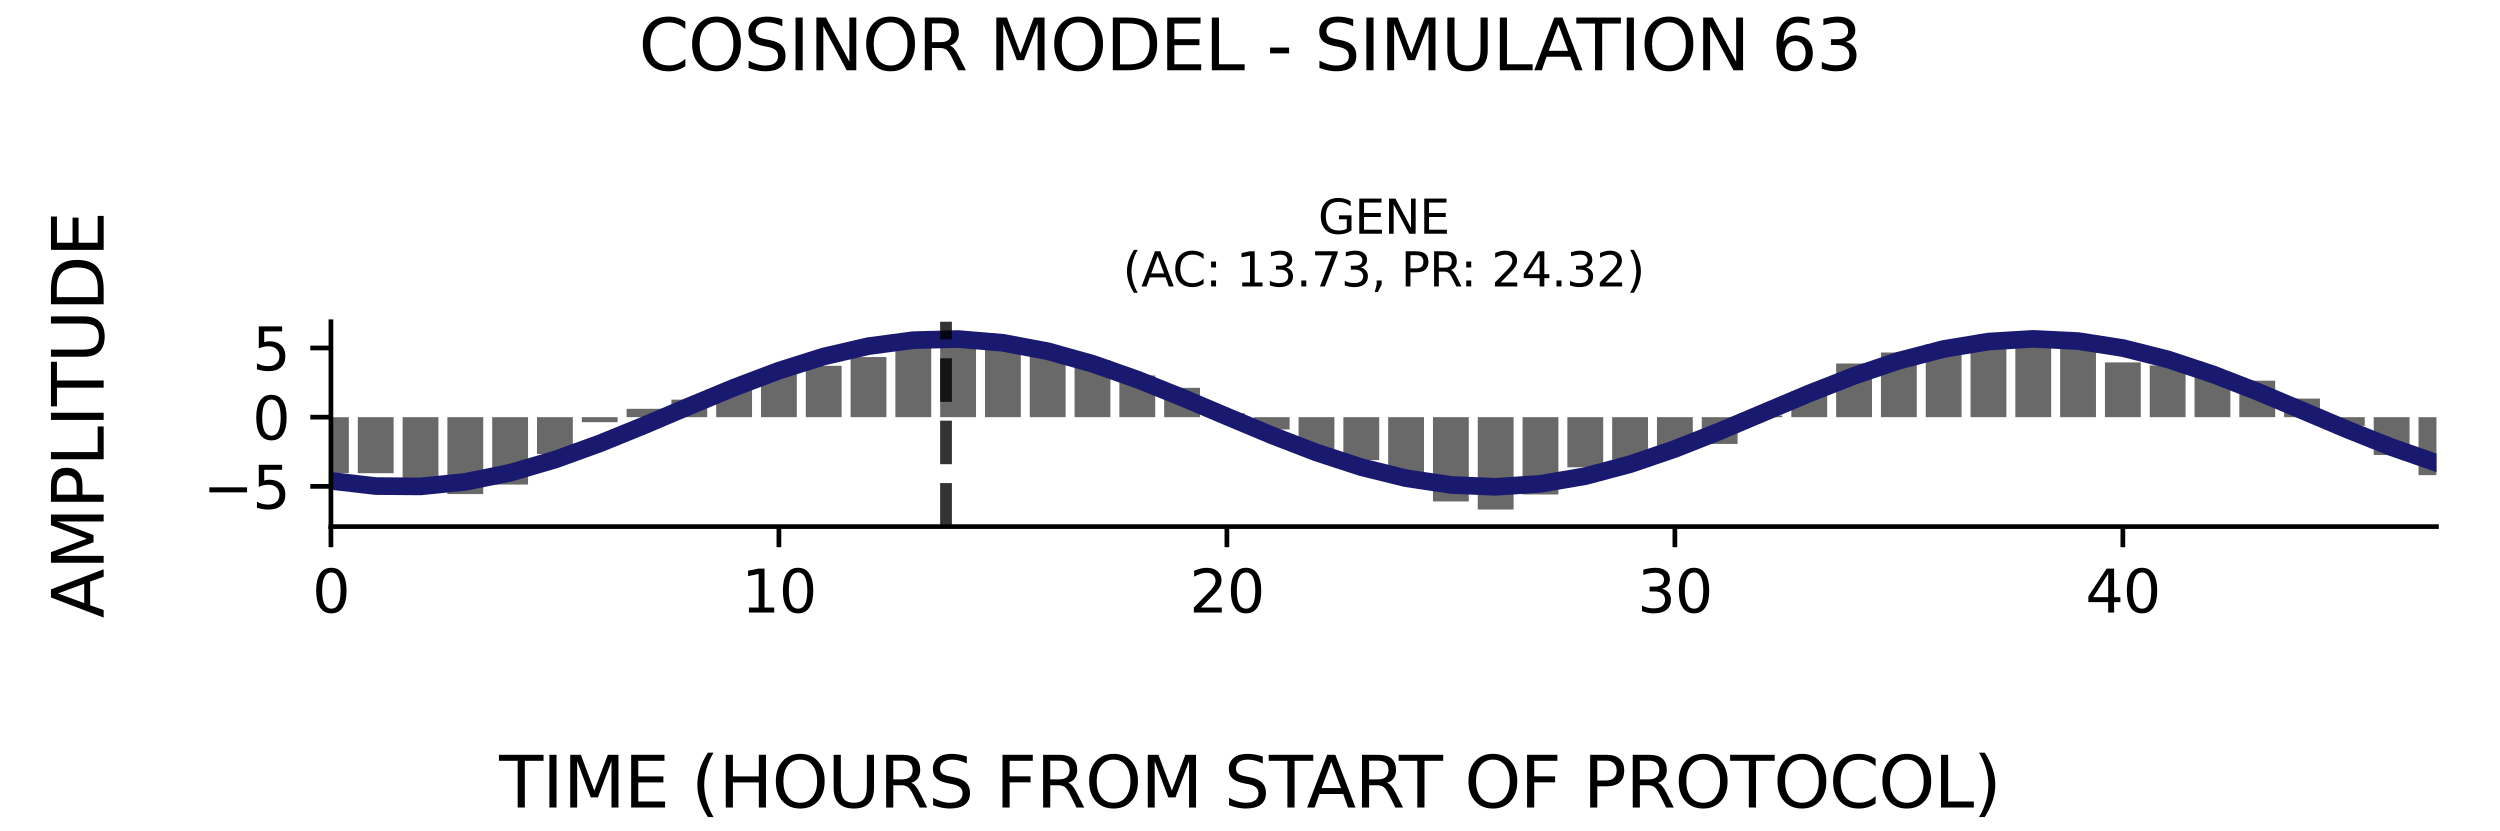 <?xml version="1.0" encoding="utf-8" standalone="no"?>
<!DOCTYPE svg PUBLIC "-//W3C//DTD SVG 1.1//EN"
  "http://www.w3.org/Graphics/SVG/1.1/DTD/svg11.dtd">
<svg xmlns:xlink="http://www.w3.org/1999/xlink" width="424.8pt" height="141.12pt" viewBox="0 0 424.8 141.12" xmlns="http://www.w3.org/2000/svg" version="1.1">
 <defs>
  <style type="text/css">*{stroke-linejoin: round; stroke-linecap: butt}</style>
 </defs>
 <g id="figure_1">
  <g id="patch_1">
   <path d="M 0 141.12 
L 424.8 141.12 
L 424.8 0 
L 0 0 
z
" style="fill: #ffffff"/>
  </g>
  <g id="axes_1">
   <g id="patch_2">
    <path d="M 56.23 89.48 
L 414 89.48 
L 414 54.672 
L 56.23 54.672 
z
" style="fill: #ffffff"/>
   </g>
   <g id="patch_3">
    <path d="M 53.185 70.885 
L 59.275 70.885 
L 59.275 80.411 
L 53.185 80.411 
z
" clip-path="url(#p49ab17e0b7)" style="fill: #696969"/>
   </g>
   <g id="patch_4">
    <path d="M 60.797 70.885 
L 66.887 70.885 
L 66.887 80.407 
L 60.797 80.407 
z
" clip-path="url(#p49ab17e0b7)" style="fill: #696969"/>
   </g>
   <g id="patch_5">
    <path d="M 68.409 70.885 
L 74.499 70.885 
L 74.499 81.796 
L 68.409 81.796 
z
" clip-path="url(#p49ab17e0b7)" style="fill: #696969"/>
   </g>
   <g id="patch_6">
    <path d="M 76.022 70.885 
L 82.111 70.885 
L 82.111 83.954 
L 76.022 83.954 
z
" clip-path="url(#p49ab17e0b7)" style="fill: #696969"/>
   </g>
   <g id="patch_7">
    <path d="M 83.634 70.885 
L 89.723 70.885 
L 89.723 82.337 
L 83.634 82.337 
z
" clip-path="url(#p49ab17e0b7)" style="fill: #696969"/>
   </g>
   <g id="patch_8">
    <path d="M 91.246 70.885 
L 97.335 70.885 
L 97.335 77.144 
L 91.246 77.144 
z
" clip-path="url(#p49ab17e0b7)" style="fill: #696969"/>
   </g>
   <g id="patch_9">
    <path d="M 98.858 70.885 
L 104.948 70.885 
L 104.948 71.738 
L 98.858 71.738 
z
" clip-path="url(#p49ab17e0b7)" style="fill: #696969"/>
   </g>
   <g id="patch_10">
    <path d="M 106.47 70.885 
L 112.56 70.885 
L 112.56 69.465 
L 106.47 69.465 
z
" clip-path="url(#p49ab17e0b7)" style="fill: #696969"/>
   </g>
   <g id="patch_11">
    <path d="M 114.082 70.885 
L 120.172 70.885 
L 120.172 67.909 
L 114.082 67.909 
z
" clip-path="url(#p49ab17e0b7)" style="fill: #696969"/>
   </g>
   <g id="patch_12">
    <path d="M 121.694 70.885 
L 127.784 70.885 
L 127.784 66.25 
L 121.694 66.25 
z
" clip-path="url(#p49ab17e0b7)" style="fill: #696969"/>
   </g>
   <g id="patch_13">
    <path d="M 129.306 70.885 
L 135.396 70.885 
L 135.396 63.36 
L 129.306 63.36 
z
" clip-path="url(#p49ab17e0b7)" style="fill: #696969"/>
   </g>
   <g id="patch_14">
    <path d="M 136.919 70.885 
L 143.008 70.885 
L 143.008 62.156 
L 136.919 62.156 
z
" clip-path="url(#p49ab17e0b7)" style="fill: #696969"/>
   </g>
   <g id="patch_15">
    <path d="M 144.531 70.885 
L 150.62 70.885 
L 150.62 60.672 
L 144.531 60.672 
z
" clip-path="url(#p49ab17e0b7)" style="fill: #696969"/>
   </g>
   <g id="patch_16">
    <path d="M 152.143 70.885 
L 158.233 70.885 
L 158.233 59.05 
L 152.143 59.05 
z
" clip-path="url(#p49ab17e0b7)" style="fill: #696969"/>
   </g>
   <g id="patch_17">
    <path d="M 159.755 70.885 
L 165.845 70.885 
L 165.845 58.212 
L 159.755 58.212 
z
" clip-path="url(#p49ab17e0b7)" style="fill: #696969"/>
   </g>
   <g id="patch_18">
    <path d="M 167.367 70.885 
L 173.457 70.885 
L 173.457 58.415 
L 167.367 58.415 
z
" clip-path="url(#p49ab17e0b7)" style="fill: #696969"/>
   </g>
   <g id="patch_19">
    <path d="M 174.979 70.885 
L 181.069 70.885 
L 181.069 60.075 
L 174.979 60.075 
z
" clip-path="url(#p49ab17e0b7)" style="fill: #696969"/>
   </g>
   <g id="patch_20">
    <path d="M 182.591 70.885 
L 188.681 70.885 
L 188.681 61.187 
L 182.591 61.187 
z
" clip-path="url(#p49ab17e0b7)" style="fill: #696969"/>
   </g>
   <g id="patch_21">
    <path d="M 190.203 70.885 
L 196.293 70.885 
L 196.293 63.798 
L 190.203 63.798 
z
" clip-path="url(#p49ab17e0b7)" style="fill: #696969"/>
   </g>
   <g id="patch_22">
    <path d="M 197.816 70.885 
L 203.905 70.885 
L 203.905 65.899 
L 197.816 65.899 
z
" clip-path="url(#p49ab17e0b7)" style="fill: #696969"/>
   </g>
   <g id="patch_23">
    <path d="M 205.428 70.885 
L 211.517 70.885 
L 211.517 70.226 
L 205.428 70.226 
z
" clip-path="url(#p49ab17e0b7)" style="fill: #696969"/>
   </g>
   <g id="patch_24">
    <path d="M 213.04 70.885 
L 219.13 70.885 
L 219.13 72.977 
L 213.04 72.977 
z
" clip-path="url(#p49ab17e0b7)" style="fill: #696969"/>
   </g>
   <g id="patch_25">
    <path d="M 220.652 70.885 
L 226.742 70.885 
L 226.742 76.687 
L 220.652 76.687 
z
" clip-path="url(#p49ab17e0b7)" style="fill: #696969"/>
   </g>
   <g id="patch_26">
    <path d="M 228.264 70.885 
L 234.354 70.885 
L 234.354 78.19 
L 228.264 78.19 
z
" clip-path="url(#p49ab17e0b7)" style="fill: #696969"/>
   </g>
   <g id="patch_27">
    <path d="M 235.876 70.885 
L 241.966 70.885 
L 241.966 81.592 
L 235.876 81.592 
z
" clip-path="url(#p49ab17e0b7)" style="fill: #696969"/>
   </g>
   <g id="patch_28">
    <path d="M 243.488 70.885 
L 249.578 70.885 
L 249.578 85.204 
L 243.488 85.204 
z
" clip-path="url(#p49ab17e0b7)" style="fill: #696969"/>
   </g>
   <g id="patch_29">
    <path d="M 251.1 70.885 
L 257.19 70.885 
L 257.19 86.579 
L 251.1 86.579 
z
" clip-path="url(#p49ab17e0b7)" style="fill: #696969"/>
   </g>
   <g id="patch_30">
    <path d="M 258.713 70.885 
L 264.802 70.885 
L 264.802 84.022 
L 258.713 84.022 
z
" clip-path="url(#p49ab17e0b7)" style="fill: #696969"/>
   </g>
   <g id="patch_31">
    <path d="M 266.325 70.885 
L 272.414 70.885 
L 272.414 79.402 
L 266.325 79.402 
z
" clip-path="url(#p49ab17e0b7)" style="fill: #696969"/>
   </g>
   <g id="patch_32">
    <path d="M 273.937 70.885 
L 280.027 70.885 
L 280.027 78.12 
L 273.937 78.12 
z
" clip-path="url(#p49ab17e0b7)" style="fill: #696969"/>
   </g>
   <g id="patch_33">
    <path d="M 281.549 70.885 
L 287.639 70.885 
L 287.639 76.444 
L 281.549 76.444 
z
" clip-path="url(#p49ab17e0b7)" style="fill: #696969"/>
   </g>
   <g id="patch_34">
    <path d="M 289.161 70.885 
L 295.251 70.885 
L 295.251 75.434 
L 289.161 75.434 
z
" clip-path="url(#p49ab17e0b7)" style="fill: #696969"/>
   </g>
   <g id="patch_35">
    <path d="M 296.773 70.885 
L 302.863 70.885 
L 302.863 70.617 
L 296.773 70.617 
z
" clip-path="url(#p49ab17e0b7)" style="fill: #696969"/>
   </g>
   <g id="patch_36">
    <path d="M 304.385 70.885 
L 310.475 70.885 
L 310.475 66.444 
L 304.385 66.444 
z
" clip-path="url(#p49ab17e0b7)" style="fill: #696969"/>
   </g>
   <g id="patch_37">
    <path d="M 311.997 70.885 
L 318.087 70.885 
L 318.087 61.767 
L 311.997 61.767 
z
" clip-path="url(#p49ab17e0b7)" style="fill: #696969"/>
   </g>
   <g id="patch_38">
    <path d="M 319.61 70.885 
L 325.699 70.885 
L 325.699 59.899 
L 319.61 59.899 
z
" clip-path="url(#p49ab17e0b7)" style="fill: #696969"/>
   </g>
   <g id="patch_39">
    <path d="M 327.222 70.885 
L 333.311 70.885 
L 333.311 58.481 
L 327.222 58.481 
z
" clip-path="url(#p49ab17e0b7)" style="fill: #696969"/>
   </g>
   <g id="patch_40">
    <path d="M 334.834 70.885 
L 340.924 70.885 
L 340.924 57.573 
L 334.834 57.573 
z
" clip-path="url(#p49ab17e0b7)" style="fill: #696969"/>
   </g>
   <g id="patch_41">
    <path d="M 342.446 70.885 
L 348.536 70.885 
L 348.536 57.947 
L 342.446 57.947 
z
" clip-path="url(#p49ab17e0b7)" style="fill: #696969"/>
   </g>
   <g id="patch_42">
    <path d="M 350.058 70.885 
L 356.148 70.885 
L 356.148 59.223 
L 350.058 59.223 
z
" clip-path="url(#p49ab17e0b7)" style="fill: #696969"/>
   </g>
   <g id="patch_43">
    <path d="M 357.67 70.885 
L 363.76 70.885 
L 363.76 61.579 
L 357.67 61.579 
z
" clip-path="url(#p49ab17e0b7)" style="fill: #696969"/>
   </g>
   <g id="patch_44">
    <path d="M 365.282 70.885 
L 371.372 70.885 
L 371.372 62.098 
L 365.282 62.098 
z
" clip-path="url(#p49ab17e0b7)" style="fill: #696969"/>
   </g>
   <g id="patch_45">
    <path d="M 372.895 70.885 
L 378.984 70.885 
L 378.984 63.171 
L 372.895 63.171 
z
" clip-path="url(#p49ab17e0b7)" style="fill: #696969"/>
   </g>
   <g id="patch_46">
    <path d="M 380.507 70.885 
L 386.596 70.885 
L 386.596 64.688 
L 380.507 64.688 
z
" clip-path="url(#p49ab17e0b7)" style="fill: #696969"/>
   </g>
   <g id="patch_47">
    <path d="M 388.119 70.885 
L 394.208 70.885 
L 394.208 67.729 
L 388.119 67.729 
z
" clip-path="url(#p49ab17e0b7)" style="fill: #696969"/>
   </g>
   <g id="patch_48">
    <path d="M 395.731 70.885 
L 401.821 70.885 
L 401.821 72.357 
L 395.731 72.357 
z
" clip-path="url(#p49ab17e0b7)" style="fill: #696969"/>
   </g>
   <g id="patch_49">
    <path d="M 403.343 70.885 
L 409.433 70.885 
L 409.433 77.321 
L 403.343 77.321 
z
" clip-path="url(#p49ab17e0b7)" style="fill: #696969"/>
   </g>
   <g id="patch_50">
    <path d="M 410.955 70.885 
L 417.045 70.885 
L 417.045 80.739 
L 410.955 80.739 
z
" clip-path="url(#p49ab17e0b7)" style="fill: #696969"/>
   </g>
   <g id="matplotlib.axis_1">
    <g id="xtick_1">
     <g id="line2d_1">
      <defs>
       <path id="m0474db35c5" d="M 0 0 
L 0 3.5 
" style="stroke: #000000; stroke-width: 0.8"/>
      </defs>
      <g>
       <use xlink:href="#m0474db35c5" x="56.23" y="89.48" style="stroke: #000000; stroke-width: 0.8"/>
      </g>
     </g>
     <g id="text_1">
      <!-- 0 -->
      <g transform="translate(53.049 104.078) scale(0.1 -0.1)">
       <defs>
        <path id="DejaVuSans-30" d="M 2034 4250 
Q 1547 4250 1301 3770 
Q 1056 3291 1056 2328 
Q 1056 1369 1301 889 
Q 1547 409 2034 409 
Q 2525 409 2770 889 
Q 3016 1369 3016 2328 
Q 3016 3291 2770 3770 
Q 2525 4250 2034 4250 
z
M 2034 4750 
Q 2819 4750 3233 4129 
Q 3647 3509 3647 2328 
Q 3647 1150 3233 529 
Q 2819 -91 2034 -91 
Q 1250 -91 836 529 
Q 422 1150 422 2328 
Q 422 3509 836 4129 
Q 1250 4750 2034 4750 
z
" transform="scale(0.016)"/>
       </defs>
       <use xlink:href="#DejaVuSans-30"/>
      </g>
     </g>
    </g>
    <g id="xtick_2">
     <g id="line2d_2">
      <g>
       <use xlink:href="#m0474db35c5" x="132.351" y="89.48" style="stroke: #000000; stroke-width: 0.8"/>
      </g>
     </g>
     <g id="text_2">
      <!-- 10 -->
      <g transform="translate(125.989 104.078) scale(0.1 -0.1)">
       <defs>
        <path id="DejaVuSans-31" d="M 794 531 
L 1825 531 
L 1825 4091 
L 703 3866 
L 703 4441 
L 1819 4666 
L 2450 4666 
L 2450 531 
L 3481 531 
L 3481 0 
L 794 0 
L 794 531 
z
" transform="scale(0.016)"/>
       </defs>
       <use xlink:href="#DejaVuSans-31"/>
       <use xlink:href="#DejaVuSans-30" x="63.623"/>
      </g>
     </g>
    </g>
    <g id="xtick_3">
     <g id="line2d_3">
      <g>
       <use xlink:href="#m0474db35c5" x="208.473" y="89.48" style="stroke: #000000; stroke-width: 0.8"/>
      </g>
     </g>
     <g id="text_3">
      <!-- 20 -->
      <g transform="translate(202.11 104.078) scale(0.1 -0.1)">
       <defs>
        <path id="DejaVuSans-32" d="M 1228 531 
L 3431 531 
L 3431 0 
L 469 0 
L 469 531 
Q 828 903 1448 1529 
Q 2069 2156 2228 2338 
Q 2531 2678 2651 2914 
Q 2772 3150 2772 3378 
Q 2772 3750 2511 3984 
Q 2250 4219 1831 4219 
Q 1534 4219 1204 4116 
Q 875 4013 500 3803 
L 500 4441 
Q 881 4594 1212 4672 
Q 1544 4750 1819 4750 
Q 2544 4750 2975 4387 
Q 3406 4025 3406 3419 
Q 3406 3131 3298 2873 
Q 3191 2616 2906 2266 
Q 2828 2175 2409 1742 
Q 1991 1309 1228 531 
z
" transform="scale(0.016)"/>
       </defs>
       <use xlink:href="#DejaVuSans-32"/>
       <use xlink:href="#DejaVuSans-30" x="63.623"/>
      </g>
     </g>
    </g>
    <g id="xtick_4">
     <g id="line2d_4">
      <g>
       <use xlink:href="#m0474db35c5" x="284.594" y="89.48" style="stroke: #000000; stroke-width: 0.8"/>
      </g>
     </g>
     <g id="text_4">
      <!-- 30 -->
      <g transform="translate(278.231 104.078) scale(0.1 -0.1)">
       <defs>
        <path id="DejaVuSans-33" d="M 2597 2516 
Q 3050 2419 3304 2112 
Q 3559 1806 3559 1356 
Q 3559 666 3084 287 
Q 2609 -91 1734 -91 
Q 1441 -91 1130 -33 
Q 819 25 488 141 
L 488 750 
Q 750 597 1062 519 
Q 1375 441 1716 441 
Q 2309 441 2620 675 
Q 2931 909 2931 1356 
Q 2931 1769 2642 2001 
Q 2353 2234 1838 2234 
L 1294 2234 
L 1294 2753 
L 1863 2753 
Q 2328 2753 2575 2939 
Q 2822 3125 2822 3475 
Q 2822 3834 2567 4026 
Q 2313 4219 1838 4219 
Q 1578 4219 1281 4162 
Q 984 4106 628 3988 
L 628 4550 
Q 988 4650 1302 4700 
Q 1616 4750 1894 4750 
Q 2613 4750 3031 4423 
Q 3450 4097 3450 3541 
Q 3450 3153 3228 2886 
Q 3006 2619 2597 2516 
z
" transform="scale(0.016)"/>
       </defs>
       <use xlink:href="#DejaVuSans-33"/>
       <use xlink:href="#DejaVuSans-30" x="63.623"/>
      </g>
     </g>
    </g>
    <g id="xtick_5">
     <g id="line2d_5">
      <g>
       <use xlink:href="#m0474db35c5" x="360.715" y="89.48" style="stroke: #000000; stroke-width: 0.8"/>
      </g>
     </g>
     <g id="text_5">
      <!-- 40 -->
      <g transform="translate(354.353 104.078) scale(0.1 -0.1)">
       <defs>
        <path id="DejaVuSans-34" d="M 2419 4116 
L 825 1625 
L 2419 1625 
L 2419 4116 
z
M 2253 4666 
L 3047 4666 
L 3047 1625 
L 3713 1625 
L 3713 1100 
L 3047 1100 
L 3047 0 
L 2419 0 
L 2419 1100 
L 313 1100 
L 313 1709 
L 2253 4666 
z
" transform="scale(0.016)"/>
       </defs>
       <use xlink:href="#DejaVuSans-34"/>
       <use xlink:href="#DejaVuSans-30" x="63.623"/>
      </g>
     </g>
    </g>
   </g>
   <g id="matplotlib.axis_2">
    <g id="ytick_1">
     <g id="line2d_6">
      <defs>
       <path id="m4d32b7877a" d="M 0 0 
L -3.5 0 
" style="stroke: #000000; stroke-width: 0.8"/>
      </defs>
      <g>
       <use xlink:href="#m4d32b7877a" x="56.23" y="82.646" style="stroke: #000000; stroke-width: 0.8"/>
      </g>
     </g>
     <g id="text_6">
      <!-- −5 -->
      <g transform="translate(34.488 86.445) scale(0.1 -0.1)">
       <defs>
        <path id="DejaVuSans-2212" d="M 678 2272 
L 4684 2272 
L 4684 1741 
L 678 1741 
L 678 2272 
z
" transform="scale(0.016)"/>
        <path id="DejaVuSans-35" d="M 691 4666 
L 3169 4666 
L 3169 4134 
L 1269 4134 
L 1269 2991 
Q 1406 3038 1543 3061 
Q 1681 3084 1819 3084 
Q 2600 3084 3056 2656 
Q 3513 2228 3513 1497 
Q 3513 744 3044 326 
Q 2575 -91 1722 -91 
Q 1428 -91 1123 -41 
Q 819 9 494 109 
L 494 744 
Q 775 591 1075 516 
Q 1375 441 1709 441 
Q 2250 441 2565 725 
Q 2881 1009 2881 1497 
Q 2881 1984 2565 2268 
Q 2250 2553 1709 2553 
Q 1456 2553 1204 2497 
Q 953 2441 691 2322 
L 691 4666 
z
" transform="scale(0.016)"/>
       </defs>
       <use xlink:href="#DejaVuSans-2212"/>
       <use xlink:href="#DejaVuSans-35" x="83.789"/>
      </g>
     </g>
    </g>
    <g id="ytick_2">
     <g id="line2d_7">
      <g>
       <use xlink:href="#m4d32b7877a" x="56.23" y="70.885" style="stroke: #000000; stroke-width: 0.8"/>
      </g>
     </g>
     <g id="text_7">
      <!-- 0 -->
      <g transform="translate(42.867 74.684) scale(0.1 -0.1)">
       <use xlink:href="#DejaVuSans-30"/>
      </g>
     </g>
    </g>
    <g id="ytick_3">
     <g id="line2d_8">
      <g>
       <use xlink:href="#m4d32b7877a" x="56.23" y="59.124" style="stroke: #000000; stroke-width: 0.8"/>
      </g>
     </g>
     <g id="text_8">
      <!-- 5 -->
      <g transform="translate(42.867 62.924) scale(0.1 -0.1)">
       <use xlink:href="#DejaVuSans-35"/>
      </g>
     </g>
    </g>
   </g>
   <g id="line2d_9">
    <path d="M 56.23 81.708 
L 63.842 82.592 
L 71.454 82.651 
L 79.066 81.88 
L 86.679 80.331 
L 94.291 78.106 
L 101.903 75.353 
L 109.515 72.255 
L 117.127 69.018 
L 124.739 65.855 
L 132.351 62.978 
L 139.963 60.578 
L 147.576 58.812 
L 155.188 57.8 
L 162.8 57.607 
L 170.412 58.248 
L 178.024 59.678 
L 185.636 61.803 
L 193.248 64.483 
L 200.86 67.539 
L 208.473 70.769 
L 216.085 73.958 
L 223.697 76.894 
L 231.309 79.382 
L 238.921 81.258 
L 246.533 82.397 
L 254.145 82.723 
L 261.757 82.215 
L 269.37 80.906 
L 276.982 78.883 
L 284.594 76.281 
L 292.206 73.272 
L 299.818 70.056 
L 307.43 66.846 
L 315.042 63.856 
L 322.654 61.284 
L 330.267 59.3 
L 337.879 58.037 
L 345.491 57.578 
L 353.103 57.954 
L 360.715 59.139 
L 368.327 61.055 
L 375.939 63.576 
L 383.551 66.532 
L 391.164 69.73 
L 398.776 72.955 
L 406.388 75.994 
L 414 78.645 
" clip-path="url(#p49ab17e0b7)" style="fill: none; stroke: #191970; stroke-width: 3; stroke-linecap: square"/>
   </g>
   <g id="line2d_10">
    <path d="M 160.746 89.48 
L 160.746 54.672 
" clip-path="url(#p49ab17e0b7)" style="fill: none; stroke-dasharray: 7.4,3.2; stroke-dashoffset: 0; stroke: #000000; stroke-opacity: 0.8; stroke-width: 2"/>
   </g>
   <g id="patch_51">
    <path d="M 56.23 89.48 
L 56.23 54.672 
" style="fill: none; stroke: #000000; stroke-width: 0.8; stroke-linejoin: miter; stroke-linecap: square"/>
   </g>
   <g id="patch_52">
    <path d="M 56.23 89.48 
L 414 89.48 
" style="fill: none; stroke: #000000; stroke-width: 0.8; stroke-linejoin: miter; stroke-linecap: square"/>
   </g>
   <g id="text_9">
    <!-- GENE -->
    <g transform="translate(223.968 39.714) scale(0.08 -0.08)">
     <defs>
      <path id="DejaVuSans-47" d="M 3809 666 
L 3809 1919 
L 2778 1919 
L 2778 2438 
L 4434 2438 
L 4434 434 
Q 4069 175 3628 42 
Q 3188 -91 2688 -91 
Q 1594 -91 976 548 
Q 359 1188 359 2328 
Q 359 3472 976 4111 
Q 1594 4750 2688 4750 
Q 3144 4750 3555 4637 
Q 3966 4525 4313 4306 
L 4313 3634 
Q 3963 3931 3569 4081 
Q 3175 4231 2741 4231 
Q 1884 4231 1454 3753 
Q 1025 3275 1025 2328 
Q 1025 1384 1454 906 
Q 1884 428 2741 428 
Q 3075 428 3337 486 
Q 3600 544 3809 666 
z
" transform="scale(0.016)"/>
      <path id="DejaVuSans-45" d="M 628 4666 
L 3578 4666 
L 3578 4134 
L 1259 4134 
L 1259 2753 
L 3481 2753 
L 3481 2222 
L 1259 2222 
L 1259 531 
L 3634 531 
L 3634 0 
L 628 0 
L 628 4666 
z
" transform="scale(0.016)"/>
      <path id="DejaVuSans-4e" d="M 628 4666 
L 1478 4666 
L 3547 763 
L 3547 4666 
L 4159 4666 
L 4159 0 
L 3309 0 
L 1241 3903 
L 1241 0 
L 628 0 
L 628 4666 
z
" transform="scale(0.016)"/>
     </defs>
     <use xlink:href="#DejaVuSans-47"/>
     <use xlink:href="#DejaVuSans-45" x="77.49"/>
     <use xlink:href="#DejaVuSans-4e" x="140.674"/>
     <use xlink:href="#DejaVuSans-45" x="215.479"/>
    </g>
    <!-- (AC: 13.73, PR: 24.32) -->
    <g transform="translate(190.786 48.672) scale(0.08 -0.08)">
     <defs>
      <path id="DejaVuSans-28" d="M 1984 4856 
Q 1566 4138 1362 3434 
Q 1159 2731 1159 2009 
Q 1159 1288 1364 580 
Q 1569 -128 1984 -844 
L 1484 -844 
Q 1016 -109 783 600 
Q 550 1309 550 2009 
Q 550 2706 781 3412 
Q 1013 4119 1484 4856 
L 1984 4856 
z
" transform="scale(0.016)"/>
      <path id="DejaVuSans-41" d="M 2188 4044 
L 1331 1722 
L 3047 1722 
L 2188 4044 
z
M 1831 4666 
L 2547 4666 
L 4325 0 
L 3669 0 
L 3244 1197 
L 1141 1197 
L 716 0 
L 50 0 
L 1831 4666 
z
" transform="scale(0.016)"/>
      <path id="DejaVuSans-43" d="M 4122 4306 
L 4122 3641 
Q 3803 3938 3442 4084 
Q 3081 4231 2675 4231 
Q 1875 4231 1450 3742 
Q 1025 3253 1025 2328 
Q 1025 1406 1450 917 
Q 1875 428 2675 428 
Q 3081 428 3442 575 
Q 3803 722 4122 1019 
L 4122 359 
Q 3791 134 3420 21 
Q 3050 -91 2638 -91 
Q 1578 -91 968 557 
Q 359 1206 359 2328 
Q 359 3453 968 4101 
Q 1578 4750 2638 4750 
Q 3056 4750 3426 4639 
Q 3797 4528 4122 4306 
z
" transform="scale(0.016)"/>
      <path id="DejaVuSans-3a" d="M 750 794 
L 1409 794 
L 1409 0 
L 750 0 
L 750 794 
z
M 750 3309 
L 1409 3309 
L 1409 2516 
L 750 2516 
L 750 3309 
z
" transform="scale(0.016)"/>
      <path id="DejaVuSans-20" transform="scale(0.016)"/>
      <path id="DejaVuSans-2e" d="M 684 794 
L 1344 794 
L 1344 0 
L 684 0 
L 684 794 
z
" transform="scale(0.016)"/>
      <path id="DejaVuSans-37" d="M 525 4666 
L 3525 4666 
L 3525 4397 
L 1831 0 
L 1172 0 
L 2766 4134 
L 525 4134 
L 525 4666 
z
" transform="scale(0.016)"/>
      <path id="DejaVuSans-2c" d="M 750 794 
L 1409 794 
L 1409 256 
L 897 -744 
L 494 -744 
L 750 256 
L 750 794 
z
" transform="scale(0.016)"/>
      <path id="DejaVuSans-50" d="M 1259 4147 
L 1259 2394 
L 2053 2394 
Q 2494 2394 2734 2622 
Q 2975 2850 2975 3272 
Q 2975 3691 2734 3919 
Q 2494 4147 2053 4147 
L 1259 4147 
z
M 628 4666 
L 2053 4666 
Q 2838 4666 3239 4311 
Q 3641 3956 3641 3272 
Q 3641 2581 3239 2228 
Q 2838 1875 2053 1875 
L 1259 1875 
L 1259 0 
L 628 0 
L 628 4666 
z
" transform="scale(0.016)"/>
      <path id="DejaVuSans-52" d="M 2841 2188 
Q 3044 2119 3236 1894 
Q 3428 1669 3622 1275 
L 4263 0 
L 3584 0 
L 2988 1197 
Q 2756 1666 2539 1819 
Q 2322 1972 1947 1972 
L 1259 1972 
L 1259 0 
L 628 0 
L 628 4666 
L 2053 4666 
Q 2853 4666 3247 4331 
Q 3641 3997 3641 3322 
Q 3641 2881 3436 2590 
Q 3231 2300 2841 2188 
z
M 1259 4147 
L 1259 2491 
L 2053 2491 
Q 2509 2491 2742 2702 
Q 2975 2913 2975 3322 
Q 2975 3731 2742 3939 
Q 2509 4147 2053 4147 
L 1259 4147 
z
" transform="scale(0.016)"/>
      <path id="DejaVuSans-29" d="M 513 4856 
L 1013 4856 
Q 1481 4119 1714 3412 
Q 1947 2706 1947 2009 
Q 1947 1309 1714 600 
Q 1481 -109 1013 -844 
L 513 -844 
Q 928 -128 1133 580 
Q 1338 1288 1338 2009 
Q 1338 2731 1133 3434 
Q 928 4138 513 4856 
z
" transform="scale(0.016)"/>
     </defs>
     <use xlink:href="#DejaVuSans-28"/>
     <use xlink:href="#DejaVuSans-41" x="39.014"/>
     <use xlink:href="#DejaVuSans-43" x="105.672"/>
     <use xlink:href="#DejaVuSans-3a" x="175.496"/>
     <use xlink:href="#DejaVuSans-20" x="209.188"/>
     <use xlink:href="#DejaVuSans-31" x="240.975"/>
     <use xlink:href="#DejaVuSans-33" x="304.598"/>
     <use xlink:href="#DejaVuSans-2e" x="368.221"/>
     <use xlink:href="#DejaVuSans-37" x="400.008"/>
     <use xlink:href="#DejaVuSans-33" x="463.631"/>
     <use xlink:href="#DejaVuSans-2c" x="527.254"/>
     <use xlink:href="#DejaVuSans-20" x="559.041"/>
     <use xlink:href="#DejaVuSans-50" x="590.828"/>
     <use xlink:href="#DejaVuSans-52" x="651.131"/>
     <use xlink:href="#DejaVuSans-3a" x="717.488"/>
     <use xlink:href="#DejaVuSans-20" x="751.18"/>
     <use xlink:href="#DejaVuSans-32" x="782.967"/>
     <use xlink:href="#DejaVuSans-34" x="846.59"/>
     <use xlink:href="#DejaVuSans-2e" x="910.213"/>
     <use xlink:href="#DejaVuSans-33" x="942"/>
     <use xlink:href="#DejaVuSans-32" x="1005.623"/>
     <use xlink:href="#DejaVuSans-29" x="1069.246"/>
    </g>
   </g>
  </g>
  <g id="text_10">
   <!-- COSINOR MODEL - SIMULATION 63 -->
   <g transform="translate(108.534 11.941) scale(0.12 -0.12)">
    <defs>
     <path id="DejaVuSans-4f" d="M 2522 4238 
Q 1834 4238 1429 3725 
Q 1025 3213 1025 2328 
Q 1025 1447 1429 934 
Q 1834 422 2522 422 
Q 3209 422 3611 934 
Q 4013 1447 4013 2328 
Q 4013 3213 3611 3725 
Q 3209 4238 2522 4238 
z
M 2522 4750 
Q 3503 4750 4090 4092 
Q 4678 3434 4678 2328 
Q 4678 1225 4090 567 
Q 3503 -91 2522 -91 
Q 1538 -91 948 565 
Q 359 1222 359 2328 
Q 359 3434 948 4092 
Q 1538 4750 2522 4750 
z
" transform="scale(0.016)"/>
     <path id="DejaVuSans-53" d="M 3425 4513 
L 3425 3897 
Q 3066 4069 2747 4153 
Q 2428 4238 2131 4238 
Q 1616 4238 1336 4038 
Q 1056 3838 1056 3469 
Q 1056 3159 1242 3001 
Q 1428 2844 1947 2747 
L 2328 2669 
Q 3034 2534 3370 2195 
Q 3706 1856 3706 1288 
Q 3706 609 3251 259 
Q 2797 -91 1919 -91 
Q 1588 -91 1214 -16 
Q 841 59 441 206 
L 441 856 
Q 825 641 1194 531 
Q 1563 422 1919 422 
Q 2459 422 2753 634 
Q 3047 847 3047 1241 
Q 3047 1584 2836 1778 
Q 2625 1972 2144 2069 
L 1759 2144 
Q 1053 2284 737 2584 
Q 422 2884 422 3419 
Q 422 4038 858 4394 
Q 1294 4750 2059 4750 
Q 2388 4750 2728 4690 
Q 3069 4631 3425 4513 
z
" transform="scale(0.016)"/>
     <path id="DejaVuSans-49" d="M 628 4666 
L 1259 4666 
L 1259 0 
L 628 0 
L 628 4666 
z
" transform="scale(0.016)"/>
     <path id="DejaVuSans-4d" d="M 628 4666 
L 1569 4666 
L 2759 1491 
L 3956 4666 
L 4897 4666 
L 4897 0 
L 4281 0 
L 4281 4097 
L 3078 897 
L 2444 897 
L 1241 4097 
L 1241 0 
L 628 0 
L 628 4666 
z
" transform="scale(0.016)"/>
     <path id="DejaVuSans-44" d="M 1259 4147 
L 1259 519 
L 2022 519 
Q 2988 519 3436 956 
Q 3884 1394 3884 2338 
Q 3884 3275 3436 3711 
Q 2988 4147 2022 4147 
L 1259 4147 
z
M 628 4666 
L 1925 4666 
Q 3281 4666 3915 4102 
Q 4550 3538 4550 2338 
Q 4550 1131 3912 565 
Q 3275 0 1925 0 
L 628 0 
L 628 4666 
z
" transform="scale(0.016)"/>
     <path id="DejaVuSans-4c" d="M 628 4666 
L 1259 4666 
L 1259 531 
L 3531 531 
L 3531 0 
L 628 0 
L 628 4666 
z
" transform="scale(0.016)"/>
     <path id="DejaVuSans-2d" d="M 313 2009 
L 1997 2009 
L 1997 1497 
L 313 1497 
L 313 2009 
z
" transform="scale(0.016)"/>
     <path id="DejaVuSans-55" d="M 556 4666 
L 1191 4666 
L 1191 1831 
Q 1191 1081 1462 751 
Q 1734 422 2344 422 
Q 2950 422 3222 751 
Q 3494 1081 3494 1831 
L 3494 4666 
L 4128 4666 
L 4128 1753 
Q 4128 841 3676 375 
Q 3225 -91 2344 -91 
Q 1459 -91 1007 375 
Q 556 841 556 1753 
L 556 4666 
z
" transform="scale(0.016)"/>
     <path id="DejaVuSans-54" d="M -19 4666 
L 3928 4666 
L 3928 4134 
L 2272 4134 
L 2272 0 
L 1638 0 
L 1638 4134 
L -19 4134 
L -19 4666 
z
" transform="scale(0.016)"/>
     <path id="DejaVuSans-36" d="M 2113 2584 
Q 1688 2584 1439 2293 
Q 1191 2003 1191 1497 
Q 1191 994 1439 701 
Q 1688 409 2113 409 
Q 2538 409 2786 701 
Q 3034 994 3034 1497 
Q 3034 2003 2786 2293 
Q 2538 2584 2113 2584 
z
M 3366 4563 
L 3366 3988 
Q 3128 4100 2886 4159 
Q 2644 4219 2406 4219 
Q 1781 4219 1451 3797 
Q 1122 3375 1075 2522 
Q 1259 2794 1537 2939 
Q 1816 3084 2150 3084 
Q 2853 3084 3261 2657 
Q 3669 2231 3669 1497 
Q 3669 778 3244 343 
Q 2819 -91 2113 -91 
Q 1303 -91 875 529 
Q 447 1150 447 2328 
Q 447 3434 972 4092 
Q 1497 4750 2381 4750 
Q 2619 4750 2861 4703 
Q 3103 4656 3366 4563 
z
" transform="scale(0.016)"/>
    </defs>
    <use xlink:href="#DejaVuSans-43"/>
    <use xlink:href="#DejaVuSans-4f" x="69.824"/>
    <use xlink:href="#DejaVuSans-53" x="148.535"/>
    <use xlink:href="#DejaVuSans-49" x="212.012"/>
    <use xlink:href="#DejaVuSans-4e" x="241.504"/>
    <use xlink:href="#DejaVuSans-4f" x="316.309"/>
    <use xlink:href="#DejaVuSans-52" x="395.02"/>
    <use xlink:href="#DejaVuSans-20" x="464.502"/>
    <use xlink:href="#DejaVuSans-4d" x="496.289"/>
    <use xlink:href="#DejaVuSans-4f" x="582.568"/>
    <use xlink:href="#DejaVuSans-44" x="661.279"/>
    <use xlink:href="#DejaVuSans-45" x="738.281"/>
    <use xlink:href="#DejaVuSans-4c" x="801.465"/>
    <use xlink:href="#DejaVuSans-20" x="857.178"/>
    <use xlink:href="#DejaVuSans-2d" x="888.965"/>
    <use xlink:href="#DejaVuSans-20" x="925.049"/>
    <use xlink:href="#DejaVuSans-53" x="956.836"/>
    <use xlink:href="#DejaVuSans-49" x="1020.312"/>
    <use xlink:href="#DejaVuSans-4d" x="1049.805"/>
    <use xlink:href="#DejaVuSans-55" x="1136.084"/>
    <use xlink:href="#DejaVuSans-4c" x="1209.277"/>
    <use xlink:href="#DejaVuSans-41" x="1267.24"/>
    <use xlink:href="#DejaVuSans-54" x="1327.898"/>
    <use xlink:href="#DejaVuSans-49" x="1388.982"/>
    <use xlink:href="#DejaVuSans-4f" x="1418.475"/>
    <use xlink:href="#DejaVuSans-4e" x="1497.186"/>
    <use xlink:href="#DejaVuSans-20" x="1571.99"/>
    <use xlink:href="#DejaVuSans-36" x="1603.777"/>
    <use xlink:href="#DejaVuSans-33" x="1667.4"/>
   </g>
  </g>
  <g id="text_11">
   <!-- TIME (HOURS FROM START OF PROTOCOL) -->
   <g transform="translate(84.817 137.213) scale(0.12 -0.12)">
    <defs>
     <path id="DejaVuSans-48" d="M 628 4666 
L 1259 4666 
L 1259 2753 
L 3553 2753 
L 3553 4666 
L 4184 4666 
L 4184 0 
L 3553 0 
L 3553 2222 
L 1259 2222 
L 1259 0 
L 628 0 
L 628 4666 
z
" transform="scale(0.016)"/>
     <path id="DejaVuSans-46" d="M 628 4666 
L 3309 4666 
L 3309 4134 
L 1259 4134 
L 1259 2759 
L 3109 2759 
L 3109 2228 
L 1259 2228 
L 1259 0 
L 628 0 
L 628 4666 
z
" transform="scale(0.016)"/>
    </defs>
    <use xlink:href="#DejaVuSans-54"/>
    <use xlink:href="#DejaVuSans-49" x="61.084"/>
    <use xlink:href="#DejaVuSans-4d" x="90.576"/>
    <use xlink:href="#DejaVuSans-45" x="176.855"/>
    <use xlink:href="#DejaVuSans-20" x="240.039"/>
    <use xlink:href="#DejaVuSans-28" x="271.826"/>
    <use xlink:href="#DejaVuSans-48" x="310.84"/>
    <use xlink:href="#DejaVuSans-4f" x="386.035"/>
    <use xlink:href="#DejaVuSans-55" x="464.746"/>
    <use xlink:href="#DejaVuSans-52" x="537.939"/>
    <use xlink:href="#DejaVuSans-53" x="607.422"/>
    <use xlink:href="#DejaVuSans-20" x="670.898"/>
    <use xlink:href="#DejaVuSans-46" x="702.686"/>
    <use xlink:href="#DejaVuSans-52" x="760.205"/>
    <use xlink:href="#DejaVuSans-4f" x="829.688"/>
    <use xlink:href="#DejaVuSans-4d" x="908.398"/>
    <use xlink:href="#DejaVuSans-20" x="994.678"/>
    <use xlink:href="#DejaVuSans-53" x="1026.465"/>
    <use xlink:href="#DejaVuSans-54" x="1089.941"/>
    <use xlink:href="#DejaVuSans-41" x="1143.275"/>
    <use xlink:href="#DejaVuSans-52" x="1211.684"/>
    <use xlink:href="#DejaVuSans-54" x="1273.916"/>
    <use xlink:href="#DejaVuSans-20" x="1335"/>
    <use xlink:href="#DejaVuSans-4f" x="1366.787"/>
    <use xlink:href="#DejaVuSans-46" x="1445.498"/>
    <use xlink:href="#DejaVuSans-20" x="1503.018"/>
    <use xlink:href="#DejaVuSans-50" x="1534.805"/>
    <use xlink:href="#DejaVuSans-52" x="1595.107"/>
    <use xlink:href="#DejaVuSans-4f" x="1664.59"/>
    <use xlink:href="#DejaVuSans-54" x="1743.301"/>
    <use xlink:href="#DejaVuSans-4f" x="1804.385"/>
    <use xlink:href="#DejaVuSans-43" x="1883.096"/>
    <use xlink:href="#DejaVuSans-4f" x="1952.92"/>
    <use xlink:href="#DejaVuSans-4c" x="2031.631"/>
    <use xlink:href="#DejaVuSans-29" x="2087.344"/>
   </g>
  </g>
  <g id="text_12">
   <!-- AMPLITUDE -->
   <g transform="translate(17.614 105.039) rotate(-90) scale(0.12 -0.12)">
    <use xlink:href="#DejaVuSans-41"/>
    <use xlink:href="#DejaVuSans-4d" x="68.408"/>
    <use xlink:href="#DejaVuSans-50" x="154.688"/>
    <use xlink:href="#DejaVuSans-4c" x="214.99"/>
    <use xlink:href="#DejaVuSans-49" x="270.703"/>
    <use xlink:href="#DejaVuSans-54" x="300.195"/>
    <use xlink:href="#DejaVuSans-55" x="361.279"/>
    <use xlink:href="#DejaVuSans-44" x="434.473"/>
    <use xlink:href="#DejaVuSans-45" x="511.475"/>
   </g>
  </g>
 </g>
 <defs>
  <clipPath id="p49ab17e0b7">
   <rect x="56.23" y="54.672" width="357.77" height="34.808"/>
  </clipPath>
 </defs>
</svg>
